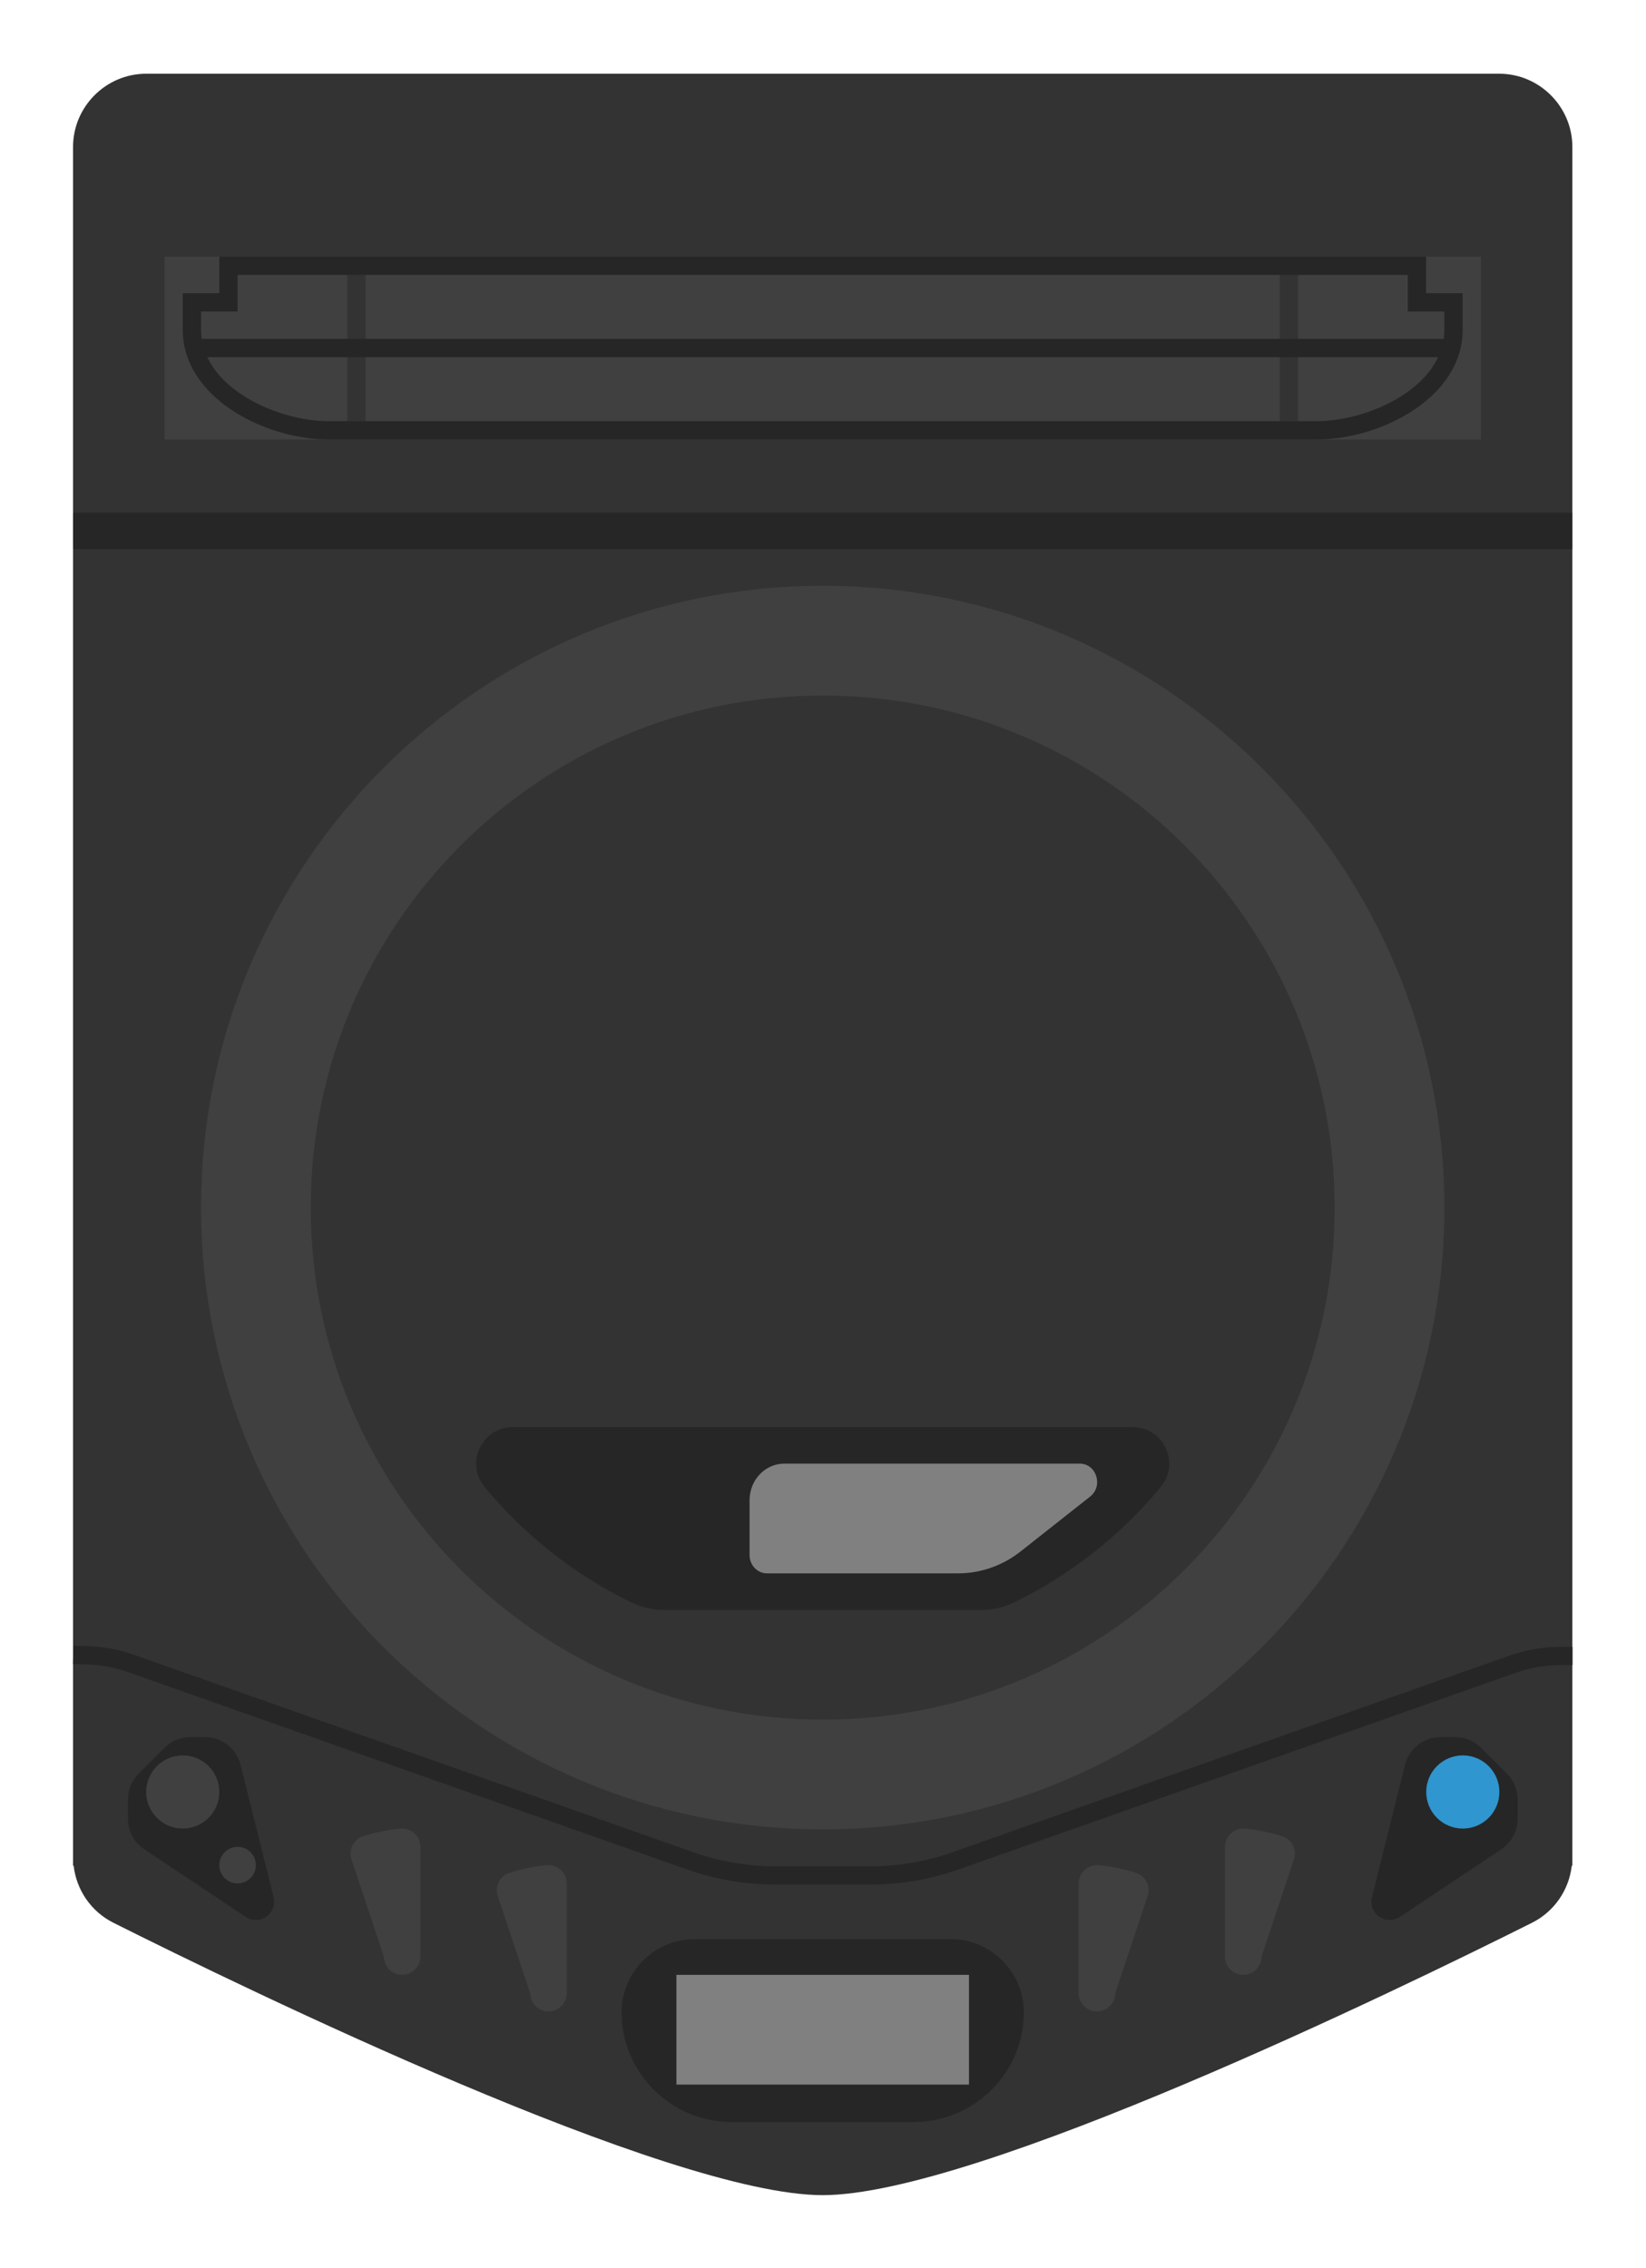 <?xml version="1.0" encoding="UTF-8" standalone="no"?>
<svg
   xmlns:dc="http://purl.org/dc/elements/1.1/"
   xmlns:cc="http://creativecommons.org/ns#"
   xmlns:rdf="http://www.w3.org/1999/02/22-rdf-syntax-ns#"
   xmlns:svg="http://www.w3.org/2000/svg"
   xmlns="http://www.w3.org/2000/svg"
   viewBox="0 0 240 330.667"
   height="330.667"
   width="240"
   xml:space="preserve"
   id="svg2"
   version="1.1"><defs
     id="defs6"><clipPath
       id="clipPath18"
       clipPathUnits="userSpaceOnUse"><path
         id="path16"
         d="M 0,256 H 256 V 0 H 0 Z" /></clipPath><clipPath
       id="clipPath26"
       clipPathUnits="userSpaceOnUse"><path
         id="path24"
         d="M 38,252 H 218 V 4 H 38 Z" /></clipPath></defs><g
     transform="matrix(1.333,0,0,-1.333,-50.667,336)"
     id="g10"><g
       id="g12"><g
         clip-path="url(#clipPath18)"
         id="g14"><g
           id="g20"><g
             id="g22" /><g
             id="g34"><g
               style="opacity:0.5"
               id="g32"
               clip-path="url(#clipPath26)"><g
                 id="g30"
                 transform="translate(202,252)"><path
                   id="path28"
                   style="fill:#ffffff;fill-opacity:1;fill-rule:nonzero;stroke:none"
                   d="m 0,0 h -148 c -8.822,0 -16,-7.18 -16,-16.006 v -187.049 -0.917 -8 h 2.71 c 1.513,-2.261 3.603,-4.131 6.12,-5.391 22.839,-11.443 63.754,-30.637 81.17,-30.637 17.415,0 58.331,19.194 81.17,30.637 2.518,1.26 4.607,3.13 6.119,5.391 H 16 v 8 0.917 187.049 C 16,-7.18 8.822,0 0,0" /></g></g></g></g><g
           transform="translate(202,244)"
           id="g36"><path
             id="path38"
             style="fill:#333333;fill-opacity:1;fill-rule:nonzero;stroke:none"
             d="m 0,0 h -148 c -4.4,0 -8,-3.603 -8,-8.006 v -187.049 -0.917 h 0.064 c 0.306,-2.663 1.917,-5.02 4.349,-6.239 C -137.069,-209.483 -90.77,-232 -74,-232 c 16.77,0 63.069,22.517 77.587,29.789 2.432,1.219 4.043,3.576 4.349,6.239 H 8 v 0.917 187.049 C 8,-3.603 4.4,0 0,0" /></g><path
           id="path40"
           style="fill:#404040;fill-opacity:1;fill-rule:nonzero;stroke:none"
           d="M 200,204 H 56 v 20 h 144 z" /><path
           id="path42"
           style="fill:#333333;fill-opacity:1;fill-rule:nonzero;stroke:none"
           d="m 78,204 h -2 v 20 h 2 z" /><path
           id="path44"
           style="fill:#333333;fill-opacity:1;fill-rule:nonzero;stroke:none"
           d="m 180,204 h -2 v 20 h 2 z" /><g
           transform="translate(194,224)"
           id="g46"><path
             id="path48"
             style="fill:#262626;fill-opacity:1;fill-rule:nonzero;stroke:none"
             d="m 0,0 h -132 v -4 h -4 v -4 c 0,-7.373 8.893,-12 16,-12 h 108 c 7.107,0 16,4.627 16,12 v 4 H 0 Z m -2,-2 v -2 -2 h 2 2 v -2 c 0,-6.196 -8.154,-10 -14,-10 h -108 c -5.846,0 -14,3.804 -14,10 v 2 h 2 2 v 2 2 H -2" /></g><path
           id="path50"
           style="fill:#262626;fill-opacity:1;fill-rule:nonzero;stroke:none"
           d="M 197,213 H 59 v 2 h 138 z" /><path
           id="path52"
           style="fill:#262626;fill-opacity:1;fill-rule:nonzero;stroke:none"
           d="M 210,192 H 46 v 4 h 164 z" /><g
           transform="translate(128,188)"
           id="g54"><path
             id="path56"
             style="fill:#404040;fill-opacity:1;fill-rule:nonzero;stroke:none"
             d="m 0,0 c -37.495,0 -68,-30.505 -68,-68 0,-37.495 30.505,-68 68,-68 37.495,0 68,30.505 68,68 C 68,-30.505 37.495,0 0,0" /></g><g
           transform="translate(184,120)"
           id="g58"><path
             id="path60"
             style="fill:#333333;fill-opacity:1;fill-rule:nonzero;stroke:none"
             d="m 0,0 c 0,-30.928 -25.072,-56 -56,-56 -30.928,0 -56,25.072 -56,56 0,30.928 25.072,56 56,56 C -25.072,56 0,30.928 0,0" /></g><g
           transform="translate(110.605,76)"
           id="g62"><path
             id="path64"
             style="fill:#262626;fill-opacity:1;fill-rule:nonzero;stroke:none"
             d="m 0,0 h 34.79 c 1.248,0 2.474,0.301 3.595,0.848 6.2,3.028 11.653,7.354 16.005,12.622 2.148,2.597 0.266,6.53 -3.105,6.53 h -67.78 c -3.371,0 -5.253,-3.933 -3.106,-6.53 C -15.248,8.202 -9.795,3.876 -3.595,0.848 -2.474,0.301 -1.248,0 0,0" /></g><g
           transform="translate(120,88)"
           id="g66"><path
             id="path68"
             style="fill:#808080;fill-opacity:1;fill-rule:nonzero;stroke:none"
             d="M 0,0 V -6 C 0,-7.104 0.851,-8 1.901,-8 H 22.81 c 2.467,0 4.868,0.842 6.842,2.4 l 7.604,6 C 38.717,1.553 37.941,4 36.115,4 H 3.802 C 1.702,4 0,2.209 0,0" /></g><g
           transform="translate(98,32.091)"
           id="g70"><path
             id="path72"
             style="fill:#404040;fill-opacity:1;fill-rule:nonzero;stroke:none"
             d="m 0,0 v 0 c -1.1,0 -2,0.9 -2,2 l -3.542,10.624 c -0.346,1.039 0.202,2.173 1.239,2.522 C -2.777,15.662 -0.674,16 0,16 1.1,16 2,15.1 2,14 V 2 C 2,0.9 1.1,0 0,0" /></g><g
           transform="translate(82,36.091)"
           id="g74"><path
             id="path76"
             style="fill:#404040;fill-opacity:1;fill-rule:nonzero;stroke:none"
             d="m 0,0 v 0 c -1.1,0 -2,0.9 -2,2 l -3.542,10.624 c -0.346,1.039 0.202,2.173 1.239,2.522 C -2.777,15.662 -0.674,16 0,16 1.1,16 2,15.1 2,14 V 2 C 2,0.9 1.1,0 0,0" /></g><g
           transform="translate(158,32.091)"
           id="g78"><path
             id="path80"
             style="fill:#404040;fill-opacity:1;fill-rule:nonzero;stroke:none"
             d="M 0,0 V 0 C 1.1,0 2,0.9 2,2 L 5.541,12.624 C 5.888,13.663 5.34,14.797 4.303,15.146 2.776,15.662 0.675,16 0,16 -1.1,16 -2,15.1 -2,14 V 2 C -2,0.9 -1.1,0 0,0" /></g><g
           transform="translate(174,36.091)"
           id="g82"><path
             id="path84"
             style="fill:#404040;fill-opacity:1;fill-rule:nonzero;stroke:none"
             d="M 0,0 V 0 C 1.1,0 2,0.9 2,2 L 5.541,12.624 C 5.888,13.663 5.34,14.797 4.303,15.146 2.776,15.662 0.675,16 0,16 -1.1,16 -2,15.1 -2,14 V 2 C -2,0.9 -1.1,0 0,0" /></g><g
           transform="translate(60.438,62.091)"
           id="g86"><path
             id="path88"
             style="fill:#262626;fill-opacity:1;fill-rule:nonzero;stroke:none"
             d="M 0,0 H -1.61 C -2.679,0 -3.683,-0.416 -4.438,-1.172 L -7.267,-4 C -8.022,-4.756 -8.438,-5.76 -8.438,-6.828 V -8.93 c 0,-1.341 0.666,-2.585 1.781,-3.328 L 4.452,-19.664 C 4.788,-19.888 5.175,-20 5.562,-20 c 0.403,0 0.807,0.122 1.152,0.365 0.675,0.476 0.988,1.319 0.788,2.12 L 3.88,-3.029 C 3.435,-1.246 1.839,0 0,0" /></g><g
           transform="translate(62,56.091)"
           id="g90"><path
             id="path92"
             style="fill:#404040;fill-opacity:1;fill-rule:nonzero;stroke:none"
             d="m 0,0 c 0,-2.209 -1.791,-4 -4,-4 -2.209,0 -4,1.791 -4,4 0,2.209 1.791,4 4,4 2.209,0 4,-1.791 4,-4" /></g><g
           transform="translate(66,48.091)"
           id="g94"><path
             id="path96"
             style="fill:#404040;fill-opacity:1;fill-rule:nonzero;stroke:none"
             d="m 0,0 c 0,-1.104 -0.896,-2 -2,-2 -1.104,0 -2,0.896 -2,2 0,1.104 0.896,2 2,2 1.104,0 2,-0.896 2,-2" /></g><g
           transform="translate(195.577,62.091)"
           id="g98"><path
             id="path100"
             style="fill:#262626;fill-opacity:1;fill-rule:nonzero;stroke:none"
             d="m 0,0 c -1.839,0 -3.435,-1.246 -3.881,-3.029 l -3.621,-14.486 c -0.2,-0.801 0.113,-1.644 0.788,-2.12 0.346,-0.243 0.749,-0.365 1.152,-0.365 0.387,0 0.774,0.112 1.11,0.336 l 11.109,7.406 c 1.115,0.743 1.781,1.988 1.781,3.328 v 2.102 C 8.438,-5.76 8.022,-4.756 7.267,-4 L 4.438,-1.172 C 3.683,-0.416 2.679,0 1.61,0 Z" /></g><g
           transform="translate(194.016,56.091)"
           id="g102"><path
             id="path104"
             style="fill:#3096cf;fill-opacity:1;fill-rule:nonzero;stroke:none"
             d="M 0,0 C 0,-2.209 1.791,-4 4,-4 6.209,-4 8,-2.209 8,0 8,2.209 6.209,4 4,4 1.791,4 0,2.209 0,0" /></g><g
           transform="translate(138,20)"
           id="g106"><path
             id="path108"
             style="fill:#262626;fill-opacity:1;fill-rule:nonzero;stroke:none"
             d="m 0,0 h -20 c -6.6,0 -12,5.4 -12,12 0,4.4 3.6,8 8,8 H 4 c 4.4,0 8,-3.6 8,-8 C 12,5.4 6.6,0 0,0" /></g><path
           id="path110"
           style="fill:#808080;fill-opacity:1;fill-rule:nonzero;stroke:none"
           d="m 144,24.091 h -32 v 12 h 32 z" /><g
           transform="translate(133.22,45.967)"
           id="g112"><path
             id="path114"
             style="fill:#262626;fill-opacity:1;fill-rule:nonzero;stroke:none"
             d="m 0,0 h -10.408 c -3.296,0 -6.543,0.557 -9.652,1.653 l -61.134,21.576 c -1.459,0.516 -2.982,0.801 -4.524,0.848 l -1.517,0.049 0.062,1.998 1.518,-0.048 c 1.748,-0.054 3.472,-0.377 5.127,-0.96 L -19.394,3.54 C -16.5,2.518 -13.477,2 -10.408,2 H 0 C 3.068,2 6.092,2.518 8.985,3.54 L 69.879,25.031 C 71.701,25.674 73.604,26 75.536,26 h 1.26 v -2 h -1.26 c -1.704,0 -3.384,-0.288 -4.991,-0.855 L 9.651,1.653 C 6.543,0.557 3.296,0 0,0" /></g></g></g></g></svg>